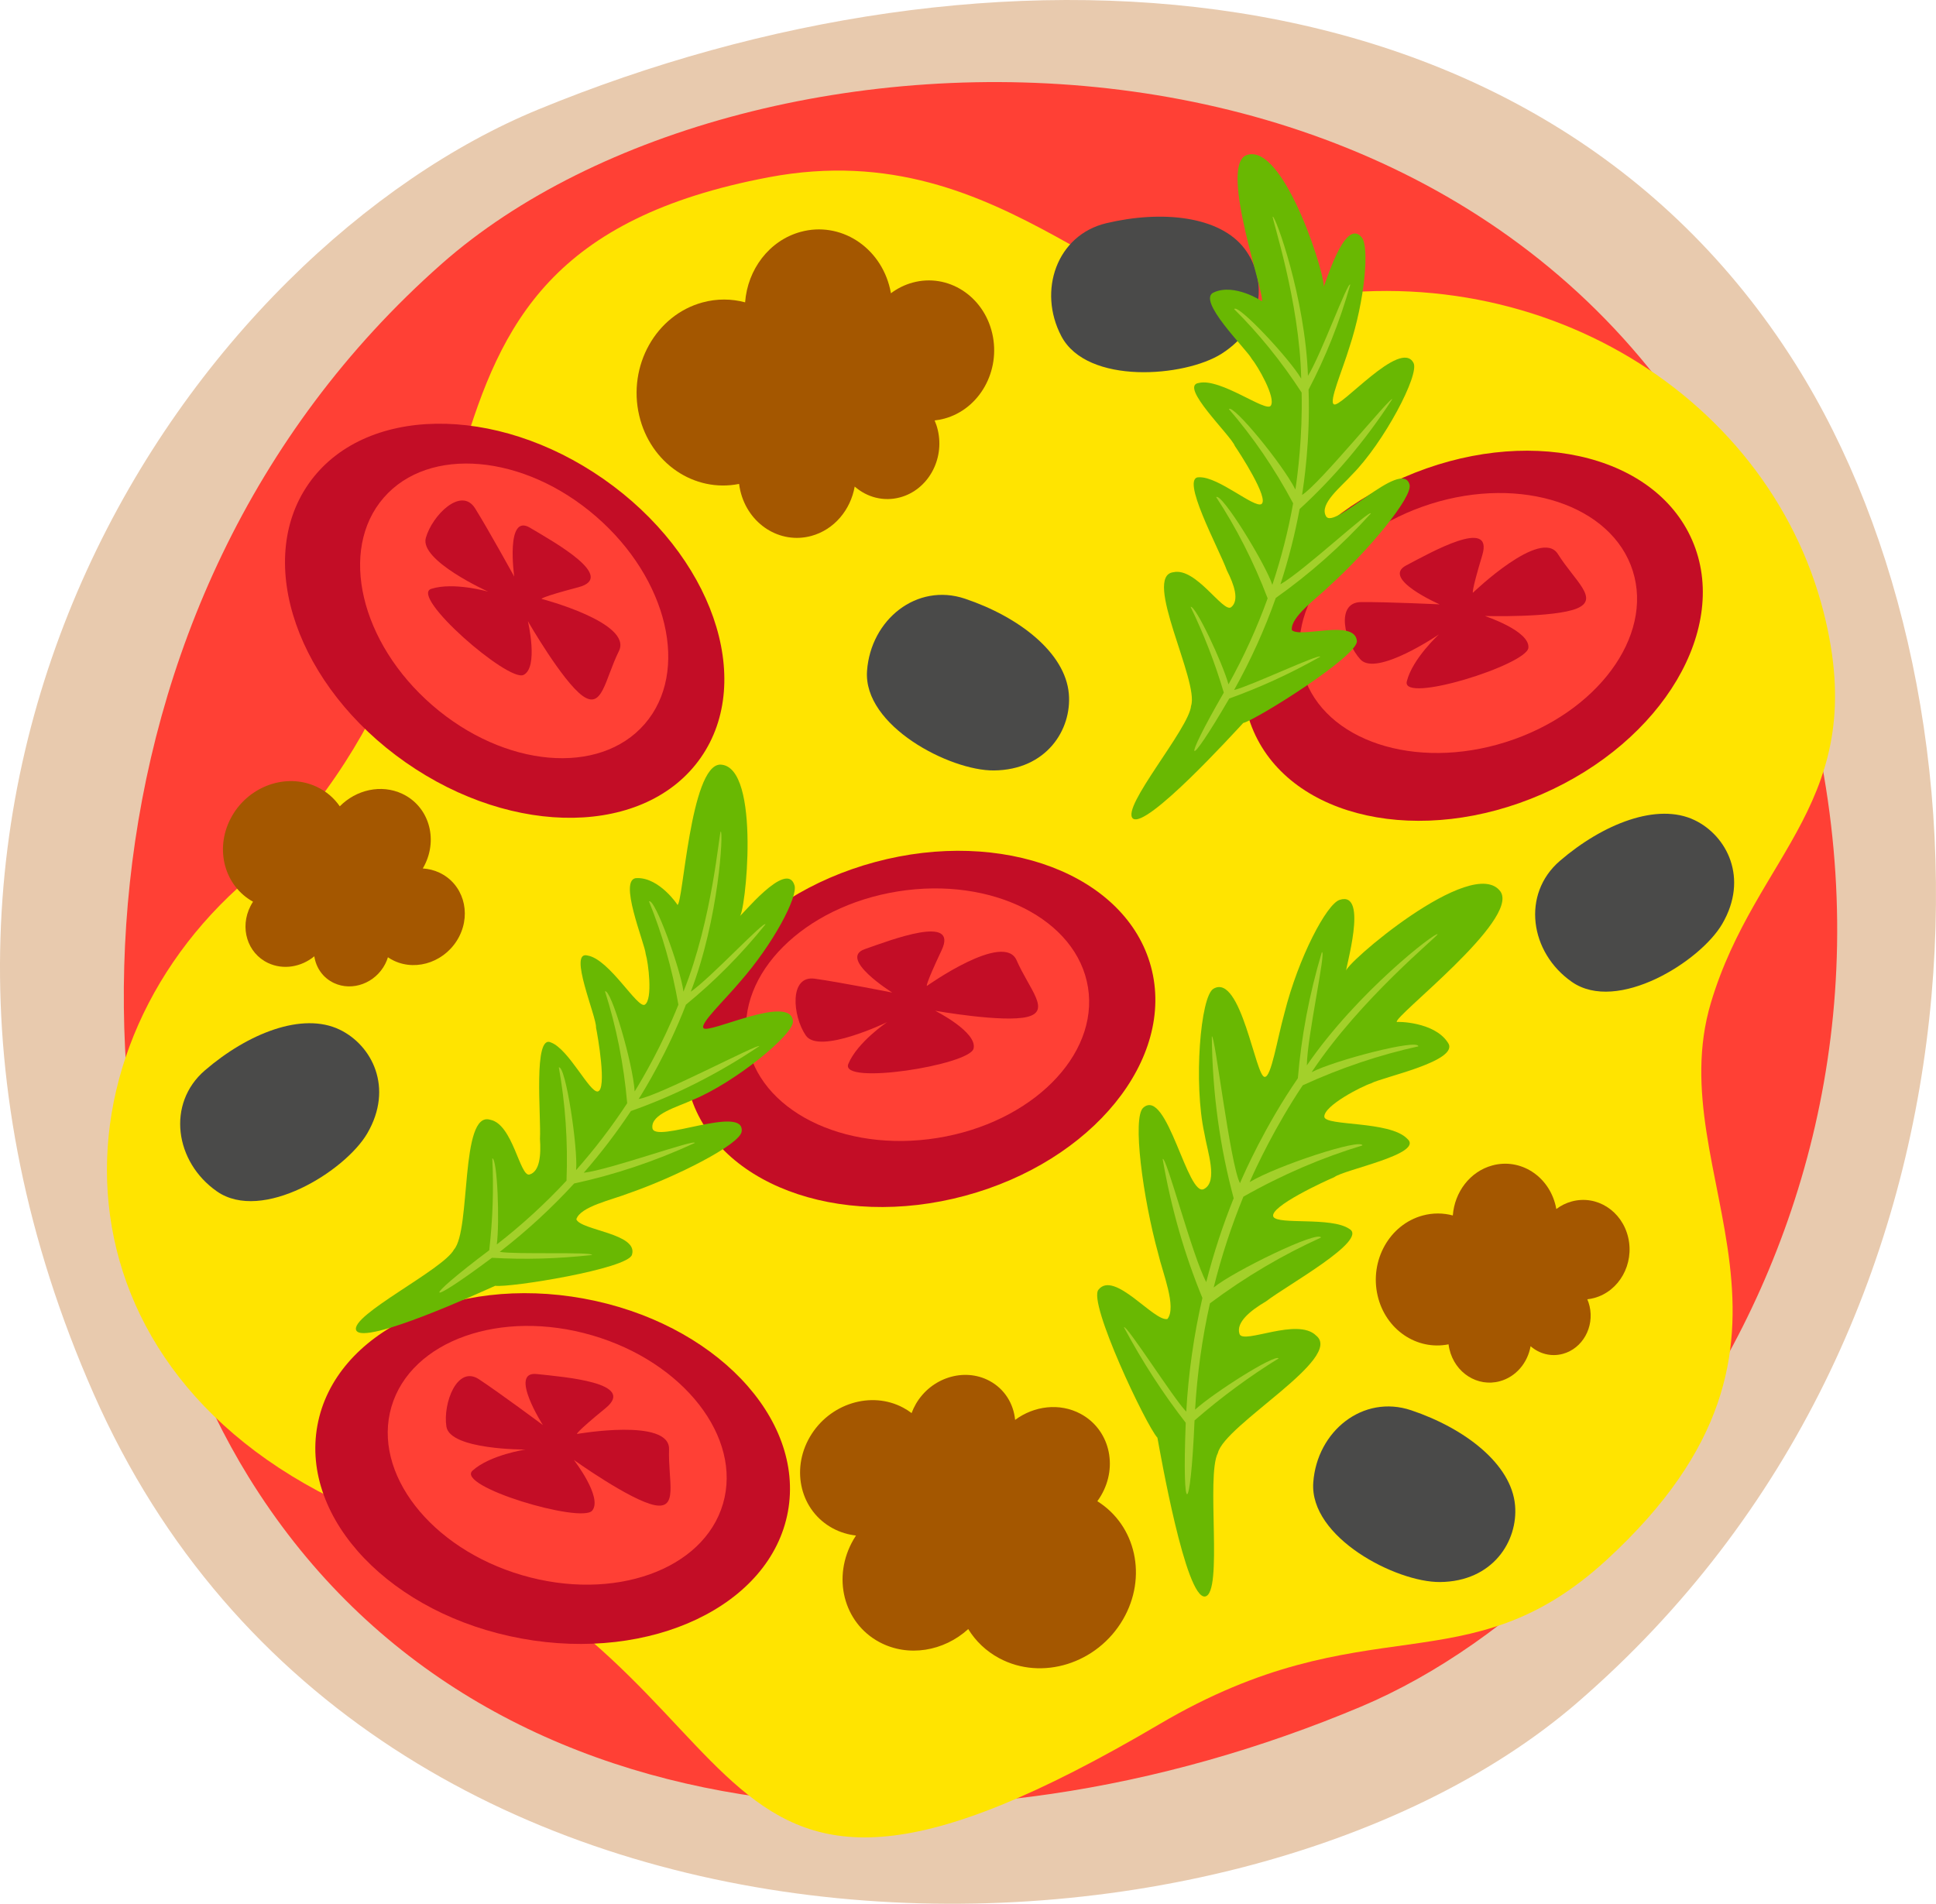 <?xml version="1.0" encoding="utf-8"?>
<!-- Generator: Adobe Illustrator 25.0.0, SVG Export Plug-In . SVG Version: 6.00 Build 0)  -->
<svg version="1.1" xmlns="http://www.w3.org/2000/svg" xmlns:xlink="http://www.w3.org/1999/xlink" x="0px" y="0px"
	 viewBox="0 0 521.986 513.361" enable-background="new 0 0 521.986 513.361" xml:space="preserve">
<g id="pizza_x5F_rucola">
	<g>
		<path fill="#E8CAAE" d="M484.092,98.135C414.209-12.787,266.698-20.51,145.096,29.536C54.11,66.982-48.563,208.236,25.249,375.838
			c74.443,169.034,306.912,163.679,399.943,83.352C542.479,357.922,541.49,189.241,484.092,98.135z"/>
		<path fill="#FF4035" d="M66.917,398.101c61.848,100.435,192.397,107.428,300.017,62.114
			c80.524-33.906,171.392-161.806,106.067-313.562C407.117-6.4,201.379-1.551,119.044,71.181
			C15.244,162.876,16.118,315.609,66.917,398.101z"/>
		<path fill="#FFE400" d="M461.289,270.43c12.104-40.55,43.313-54.45,30.403-105.327c-15.17-59.785-80.421-99.427-149.782-82.858
			c-38.437,9.18-69.034-46.834-134.621-34.451C91.145,69.721,150.844,160.666,64.214,239.357
			c-54.078,49.118-50.601,137.582,41.468,171.624c107.535,39.762,73.853,132.334,206.975,53.927
			c55.89-32.918,82.628-9.452,120.56-44.31C498.212,360.867,447.232,317.521,461.289,270.43z"/>
		<path fill="#4A4A49" d="M335.595,67.111c-6.682-8.879-22.356-10.484-37.321-6.92c-13.334,3.176-18.561,18.222-12.106,30.473
			c6.937,13.166,33.24,11.052,43.212,4.711C341.393,87.735,341.42,74.852,335.595,67.111z"/>
		<path fill="#4A4A49" d="M456.902,221.158c-10.013-4.82-24.674,0.952-36.331,10.989c-10.388,8.944-8.122,24.71,3.238,32.629
			c12.208,8.51,34.604-5.445,40.551-15.657C471.524,236.817,465.632,225.36,456.902,221.158z"/>
		<path fill="#4A4A49" d="M91.575,277.645c-10.013-4.82-24.674,0.952-36.331,10.989c-10.388,8.944-8.122,24.71,3.238,32.629
			c12.208,8.51,34.604-5.445,40.551-15.657C106.196,293.304,100.304,281.847,91.575,277.645z"/>
		<path fill="#4A4A49" d="M288.177,187.062c-0.971-11.07-13.422-20.726-28.006-25.621c-12.995-4.362-25.392,5.64-26.398,19.451
			c-1.081,14.842,22.357,26.967,34.174,26.864C282.184,207.63,289.024,196.712,288.177,187.062z"/>
		<path fill="#4A4A49" d="M408.491,405.91c-0.971-11.07-13.422-20.726-28.006-25.621c-12.995-4.362-25.392,5.64-26.398,19.451
			c-1.081,14.842,22.357,26.967,34.174,26.864C402.497,426.479,409.337,415.561,408.491,405.91z"/>
		<g>
			
				<ellipse transform="matrix(0.18 -0.984 0.984 0.18 -267.654 471.208)" fill="#C30D26" cx="148.9" cy="396.198" rx="46.582" ry="64.463"/>
			
				<ellipse transform="matrix(0.281 -0.96 0.96 0.281 -268.943 426.212)" fill="#FF4035" cx="150.138" cy="392.697" rx="33.681" ry="46.557"/>
			<path fill="#C30D26" d="M146.367,384.27c0,0-9.299-14.58-1.647-13.753c7.652,0.827,26.926,2.343,18.582,9.172
				c-8.344,6.829-7.73,6.989-7.73,6.989s25.087-4.407,24.817,4.142c-0.27,8.55,2.606,16.356-3.934,15.036
				c-6.54-1.319-21.731-12.173-21.731-12.173s7.847,10.107,4.95,13.659c-2.897,3.552-36.976-6.54-32.257-10.791
				c4.719-4.251,14.27-5.67,14.27-5.67s-20.357,0.117-21.33-6.19c-0.973-6.307,2.919-16.648,8.788-12.762
				S146.367,384.27,146.367,384.27z"/>
		</g>
		<g>
			
				<ellipse transform="matrix(0.573 -0.82 0.82 0.573 -79.105 182.996)" fill="#C30D26" cx="135.992" cy="167.381" rx="46.582" ry="64.463"/>
			
				<ellipse transform="matrix(0.655 -0.756 0.756 0.655 -76.654 161.601)" fill="#FF4035" cx="138.573" cy="164.711" rx="33.681" ry="46.557"/>
			<path fill="#C30D26" d="M138.644,155.479c0,0-2.4-17.126,4.217-13.194c6.617,3.932,23.518,13.319,13.091,16.064
				s-9.935,3.145-9.935,3.145s24.65,6.415,20.852,14.079c-3.798,7.664-4.426,15.96-9.826,12.042
				c-5.401-3.917-14.709-20.102-14.709-20.102s2.938,12.454-1.173,14.481s-30.915-21.313-24.857-23.219
				c6.058-1.906,15.336,0.772,15.336,0.772s-18.565-8.352-16.829-14.494c1.736-6.141,9.573-13.93,13.296-7.956
				C131.83,143.071,138.644,155.479,138.644,155.479z"/>
		</g>
		<g>
			
				<ellipse transform="matrix(0.917 -0.4 0.4 0.917 -35.442 172.989)" fill="#C30D26" cx="396.929" cy="171.448" rx="64.463" ry="46.582"/>
			
				<ellipse transform="matrix(0.953 -0.302 0.302 0.953 -32.22 127.626)" fill="#FF4035" cx="396" cy="167.853" rx="46.557" ry="33.681"/>
			<path fill="#C30D26" d="M388.165,162.969c0,0-15.857-6.9-9.048-10.488c6.809-3.588,23.644-13.096,20.536-2.771
				c-3.107,10.325-2.508,10.115-2.508,10.115s18.347-17.668,22.899-10.425c4.551,7.243,11.297,12.111,5.135,14.669
				c-6.162,2.559-24.825,2.041-24.825,2.041s12.154,4.001,11.735,8.565c-0.419,4.564-34.324,15.227-32.784,9.066
				c1.54-6.161,8.67-12.674,8.67-12.674s-16.821,11.467-21.15,6.779s-6.877-15.44,0.161-15.494
				C374.025,162.297,388.165,162.969,388.165,162.969z"/>
		</g>
		<g>
			
				<ellipse transform="matrix(0.966 -0.26 0.26 0.966 -63.587 74.025)" fill="#C30D26" cx="247.973" cy="277.33" rx="64.463" ry="46.582"/>
			
				<ellipse transform="matrix(0.987 -0.158 0.158 0.987 -40.207 42.658)" fill="#FF4035" cx="247.586" cy="273.637" rx="46.557" ry="33.681"/>
			<path fill="#C30D26" d="M240.558,267.65c0,0-14.664-9.166-7.4-11.709c7.264-2.543,25.318-9.461,20.721,0.292
				c-4.598,9.753-3.974,9.634-3.974,9.634s20.755-14.764,24.187-6.929c3.432,7.835,9.384,13.647,2.912,15.267
				c-6.472,1.621-24.854-1.648-24.854-1.648s11.43,5.752,10.342,10.204c-1.088,4.452-36.196,9.991-33.763,4.125
				c2.433-5.867,10.447-11.254,10.447-11.254s-18.33,8.857-21.92,3.581c-3.59-5.276-4.522-16.286,2.448-15.3
				C226.672,264.897,240.558,267.65,240.558,267.65z"/>
		</g>
		<path fill="#A45700" d="M438.992,333.682c-1.679-7.187-8.496-11.53-15.227-9.701c-1.534,0.417-2.928,1.121-4.151,2.04
			c-0.051-0.288-0.108-0.576-0.175-0.864c-1.884-8.065-9.534-12.939-17.087-10.886c-6.033,1.64-10.175,7.204-10.64,13.487
			c-2.588-0.696-5.374-0.735-8.148,0.02c-8.918,2.424-14.344,12.108-12.12,21.631c2.136,9.145,10.552,14.811,19.115,13.098
			c0.055,0.432,0.131,0.864,0.232,1.297c1.498,6.413,7.581,10.288,13.587,8.656c4.384-1.192,7.512-4.99,8.301-9.448
			c2.339,2.05,5.53,2.925,8.697,2.064c5.302-1.441,8.529-7.2,7.207-12.862c-0.152-0.65-0.359-1.268-0.611-1.855
			c0.622-0.066,1.248-0.182,1.872-0.352C436.575,348.178,440.67,340.869,438.992,333.682z"/>
		<path fill="#A45700" d="M123.791,252.574c3.377-6.562,0.998-14.287-5.314-17.254c-1.438-0.676-2.957-1.043-4.484-1.135
			c0.148-0.252,0.291-0.509,0.427-0.772c3.79-7.364,1.12-16.033-5.964-19.363c-5.658-2.659-12.418-1.105-16.843,3.38
			c-1.52-2.207-3.617-4.041-6.219-5.264c-8.364-3.931-18.771-0.07-23.246,8.625c-4.298,8.351-1.557,18.118,6.075,22.361
			c-0.238,0.364-0.461,0.743-0.664,1.138c-3.014,5.856-0.89,12.749,4.742,15.397c4.112,1.932,8.955,1.066,12.445-1.819
			c0.453,3.077,2.317,5.811,5.288,7.207c4.973,2.337,11.162,0.041,13.822-5.129c0.305-0.593,0.548-1.199,0.736-1.809
			c0.517,0.352,1.068,0.669,1.654,0.945C112.559,262.051,120.414,259.136,123.791,252.574z"/>
		<path fill="#A45700" d="M267.521,89.872c-2.366-10.127-11.972-16.247-21.456-13.669c-2.161,0.587-4.126,1.579-5.849,2.875
			c-0.072-0.406-0.152-0.812-0.246-1.218c-2.655-11.365-13.435-18.233-24.078-15.34c-8.501,2.311-14.339,10.151-14.993,19.005
			c-3.647-0.981-7.572-1.035-11.481,0.028c-12.567,3.416-20.213,17.062-17.079,30.481c3.01,12.887,14.869,20.87,26.936,18.457
			c0.077,0.608,0.184,1.218,0.327,1.828c2.111,9.037,10.683,14.498,19.146,12.198c6.178-1.679,10.586-7.031,11.697-13.314
			c3.296,2.889,7.792,4.122,12.255,2.909c7.472-2.031,12.019-10.145,10.155-18.124c-0.214-0.915-0.506-1.787-0.861-2.613
			c0.876-0.093,1.758-0.257,2.638-0.496C264.115,110.299,269.886,100,267.521,89.872z"/>
		<path fill="#A45700" d="M218.361,387.466c-5.235,8.986-2.456,20.032,6.208,24.672c1.974,1.057,4.084,1.686,6.226,1.927
			c-0.227,0.344-0.448,0.695-0.657,1.054c-5.875,10.084-2.756,22.479,6.967,27.686c7.766,4.159,17.394,2.469,23.95-3.517
			c1.977,3.218,4.793,5.953,8.365,7.865c11.48,6.148,26.41,1.48,33.347-10.426c6.663-11.435,3.525-25.382-6.903-31.915
			c0.362-0.495,0.703-1.012,1.018-1.553c4.672-8.018,2.192-17.875-5.54-22.015c-5.644-3.022-12.523-2.159-17.646,1.644
			c-0.411-4.363-2.833-8.348-6.91-10.531c-6.826-3.655-15.704-0.88-19.829,6.2c-0.473,0.812-0.86,1.646-1.169,2.491
			c-0.701-0.534-1.454-1.021-2.258-1.451C234.865,374.957,223.597,378.48,218.361,387.466z"/>
		<g id="recipe_x5F_rucola_5_">
			<path fill="#69B802" d="M348.304,169.899c-0.382-3.595,6.826-8.619,10.218-11.969c10.042-9.087,22.57-23.958,21.511-27.308
				c-2.153-7.167-20.454,12.585-22.526,8.548c-1.857-3.305,4.048-7.844,7.037-11.179c8.521-8.571,18.284-27.006,16.563-30.138
				c-3.487-6.672-19.81,12.519-21.476,11.154c-1.366-0.723,2.267-9.039,4.169-15.28c4.285-12.936,5.428-27.252,3.356-29.713
				c-4.733-5.747-10.071,13.768-10.397,13.468c1.538-0.236-10.354-39.717-20.778-35.604c-7.438,3.249,5.618,38.856,4.172,39.326
				c0.021-0.094-7.342-4.814-12.763-2.407c-5.191,1.908,8.809,15.434,10.115,17.981c1.452,1.697,6.622,10.483,5.111,12.636
				c-1.35,1.842-13.563-7.553-19.383-6.15c-5.535,0.75,8.765,14.273,9.698,16.983c1.226,1.764,9.365,14.273,7.165,15.685
				c-1.973,1.091-11.596-7.403-16.729-7.231c-5.464-0.367,5.355,19.37,7.416,25.087c1.987,3.894,3.418,8.118,1.16,9.949
				c-2.131,1.637-9.451-10.799-15.545-9.441c-8.481,0.945,6.995,29.476,4.739,36.038c-0.517,6.114-18.969,27.408-15.699,30.372
				c3.57,2.983,27.244-23.057,29.76-25.75c3.721-0.958,31.244-18.267,30.645-22.162C365.201,166.831,350.59,172.188,348.304,169.899
				z"/>
			<path fill="#A3D02A" d="M369.616,138.456c-0.21-1.198-18.216,15.616-24.389,19.107c2.182-6.682,3.908-13.464,5.175-20.291
				c9.124-8.353,17.599-18.263,24.984-29.646c-0.283-0.922-19.844,23.191-24.327,25.832c0.422-2.596,2.259-14.644,1.758-28.391
				c4.55-8.679,8.37-18.146,11.244-28.306c-0.649-1.078-7.871,18.945-11.409,24.582c-0.734-21.099-8.817-43.265-9.491-42.912
				c-0.37,0.16,7.255,22.679,7.669,43.669c-3.028-5.241-17.119-20.364-18.083-18.752c6.624,6.583,12.758,14.116,18.2,22.514
				c0.264,11.736-1.064,22.118-1.683,26.147c-3.389-6.775-16.761-23.053-17.935-21.704c6.474,7.502,12.323,16.014,17.328,25.421
				c-1.326,7.405-3.196,14.756-5.61,21.987c-1.774-5.533-13.636-24.906-15.141-23.665c5.42,8.258,10.109,17.401,13.877,27.302
				c-2.861,7.92-6.38,15.681-10.555,23.188c-1.635-5.866-8.89-21.336-10.222-20.903c3.53,7.27,6.541,15.003,8.956,23.136
				c-11.482,19.88-10.116,21.522,1.467,1.59c8.245-2.958,16.471-6.711,24.545-11.277c-0.208-0.889-18.846,7.928-23.239,8.988
				c4.491-8.028,8.24-16.344,11.242-24.835C352.985,154.877,361.628,147.273,369.616,138.456z"/>
		</g>
		<g id="recipe_x5F_rucola_4_">
			<path fill="#69B802" d="M155.393,328.795c1.057-3.457,9.657-5.257,14.09-7.01c12.8-4.427,30.151-13.202,30.49-16.699
				c0.827-7.438-23.75,3.567-24.074-0.96c-0.414-3.768,6.797-5.631,10.854-7.529c11.197-4.548,27.402-17.686,27.045-21.241
				c-0.595-7.505-23.131,3.758-24.129,1.85c-0.974-1.2,5.627-7.429,9.822-12.425c9.01-10.224,15.669-22.947,14.728-26.024
				c-2.103-7.142-14.659,8.723-14.842,8.319c1.508,0.386,6.032-40.599-5.17-40.898c-8.116,0.076-10.052,37.951-11.567,37.817
				c0.056-0.078-4.87-7.306-10.8-7.214c-5.523-0.278,2.059,17.651,2.262,20.506c0.671,2.13,1.986,12.239-0.247,13.629
				c-1.964,1.166-9.52-12.263-15.425-13.251c-5.387-1.478,2.474,16.566,2.27,19.425c0.437,2.103,3.025,16.801,0.448,17.239
				c-2.242,0.231-7.769-11.354-12.56-13.206c-4.883-2.478-2.661,19.92-3.004,25.988c0.303,4.361-0.035,8.808-2.83,9.608
				c-2.602,0.672-4.466-13.638-10.604-14.776c-8.173-2.453-5.111,29.86-9.757,35.014c-2.871,5.423-28.19,17.787-26.342,21.795
				c2.117,4.143,34.099-10.542,37.469-12.034c3.799,0.576,35.902-4.568,36.878-8.387
				C172.14,332.592,156.599,331.796,155.393,328.795z"/>
			<path fill="#A3D02A" d="M187.318,308.214c0.276-1.185-22.877,7.232-29.925,8.026c4.626-5.293,8.87-10.857,12.71-16.642
				c11.667-4.111,23.346-9.909,34.601-17.49c0.1-0.959-27.342,13.564-32.502,14.237c1.406-2.223,7.815-12.588,12.74-25.433
				c7.586-6.203,14.81-13.417,21.434-21.639c-0.175-1.246-14.663,14.347-20.127,18.148c7.59-19.7,8.836-43.261,8.077-43.2
				c-0.403,0.002-2.209,23.708-10.051,43.183c-0.733-6.008-7.774-25.443-9.292-24.337c3.516,8.652,6.208,17.986,7.926,27.844
				c-4.354,10.902-9.643,19.934-11.791,23.398c-0.464-7.561-6.391-27.776-8-26.995c3.018,9.438,5.065,19.561,5.985,30.177
				c-4.121,6.294-8.721,12.324-13.774,18.032c0.536-5.786-2.79-28.257-4.66-27.705c1.752,9.721,2.485,19.97,2.073,30.557
				c-5.735,6.167-12.013,11.928-18.795,17.2c0.793-6.037,0.178-23.114-1.216-23.237c0.4,8.072,0.141,16.367-0.822,24.795
				c-18.352,13.794-17.739,15.839,0.727,2.038c8.745,0.509,17.784,0.277,27.001-0.761c0.157-0.9-20.446-0.088-24.903-0.834
				c7.277-5.627,13.984-11.81,20.073-18.446C165.585,316.807,176.515,313.197,187.318,308.214z"/>
		</g>
		<g id="recipe_x5F_rucola_3_">
			<path fill="#69B802" d="M296.18,347.765c-2.947,3.371,12.899,36.735,15.884,39.921c0.773,4.115,7.609,43.507,12.85,42.822
				c4.941-0.85,0.22-32.509,3.45-38.688c1.835-7.666,34.056-25.597,26.499-31.669c-5.016-5.014-19.611,2.452-20.657-0.417
				c-1.05-3.132,2.896-6.31,7.173-8.834c5.459-4.227,27.858-16.561,22.395-19.538c-4.817-3.293-19.22-1.01-20.447-3.258
				c-1.249-2.695,14.176-9.732,16.426-10.676c2.546-2.031,24.496-6.285,19.646-10.377c-4.726-4.892-22.16-3.323-22.333-5.912
				c-0.137-2.985,10.174-8.26,12.6-9.003c2.804-1.647,24.469-6.089,20.653-11.08c-3.731-5.611-13.668-5.57-13.705-5.467
				c-1.101-1.332,33.111-27.521,27.958-35.168c-7.489-10.294-42.946,20.319-41.614,21.482c-0.496,0.089,6.275-21.876-1.765-19.248
				c-3.486,1.098-11.111,15.522-14.883,30.536c-1.978,7.143-3.561,17.331-5.311,17.192c-2.429,0.293-6.39-28.053-13.798-23.779
				c-3.559,1.954-5.428,25.58-2.479,38.989c0.834,5.019,3.731,12.969-0.063,15.007c-4.446,2.61-9.962-27.48-16.393-21.919
				c-3.056,2.567-0.103,24.459,3.991,39.291c1.212,5.279,5.062,14.488,2.506,17.702C311.178,356.477,300.431,342.44,296.18,347.765z
				"/>
			<path fill="#A3D02A" d="M324.19,350.003c-2.294,9.971-3.766,20.229-4.35,30.663c-3.567-3.692-16.068-23.502-16.809-22.776
				c4.961,9.297,10.561,17.907,16.666,25.766c-1.035,26.169,1.275,25.427,2.376-0.631c7.27-6.326,14.868-11.907,22.683-16.728
				c-1.013-1.227-17.395,9.188-22.536,13.817c0.57-9.743,1.923-19.328,4.005-28.666c9.645-7.199,19.712-13.11,29.94-17.726
				c-0.687-2.107-23.864,9.243-28.935,13.468c2.091-8.404,4.776-16.592,8.015-24.5c10.53-5.971,21.324-10.57,32.102-13.819
				c-0.304-2.009-23.043,5.453-30.42,9.885c1.861-4.24,6.912-15.005,14.316-26.098c10.334-4.737,20.805-8.224,31.167-10.501
				c0.058-2.133-22.667,3.785-28.764,6.965c13.184-19.876,34.215-36.824,33.957-37.203c-0.431-0.75-21.686,15.581-35.244,35.366
				c0.041-7.561,5.314-31.16,4.035-30.522c-3.434,11.494-5.538,22.899-6.463,33.993c-8.855,12.877-14.433,25.548-15.61,28.295
				c-2.69-5.264-6.756-40.301-7.59-39.59c0.147,15.415,2.236,30.081,5.896,43.649c-2.944,7.319-5.421,14.873-7.399,22.61
				c-3.793-7.109-10.815-34.201-11.746-33.18C315.772,325.861,319.427,338.418,324.19,350.003z"/>
		</g>
	</g>
</g>
<g id="Layer_1">
</g>
</svg>
